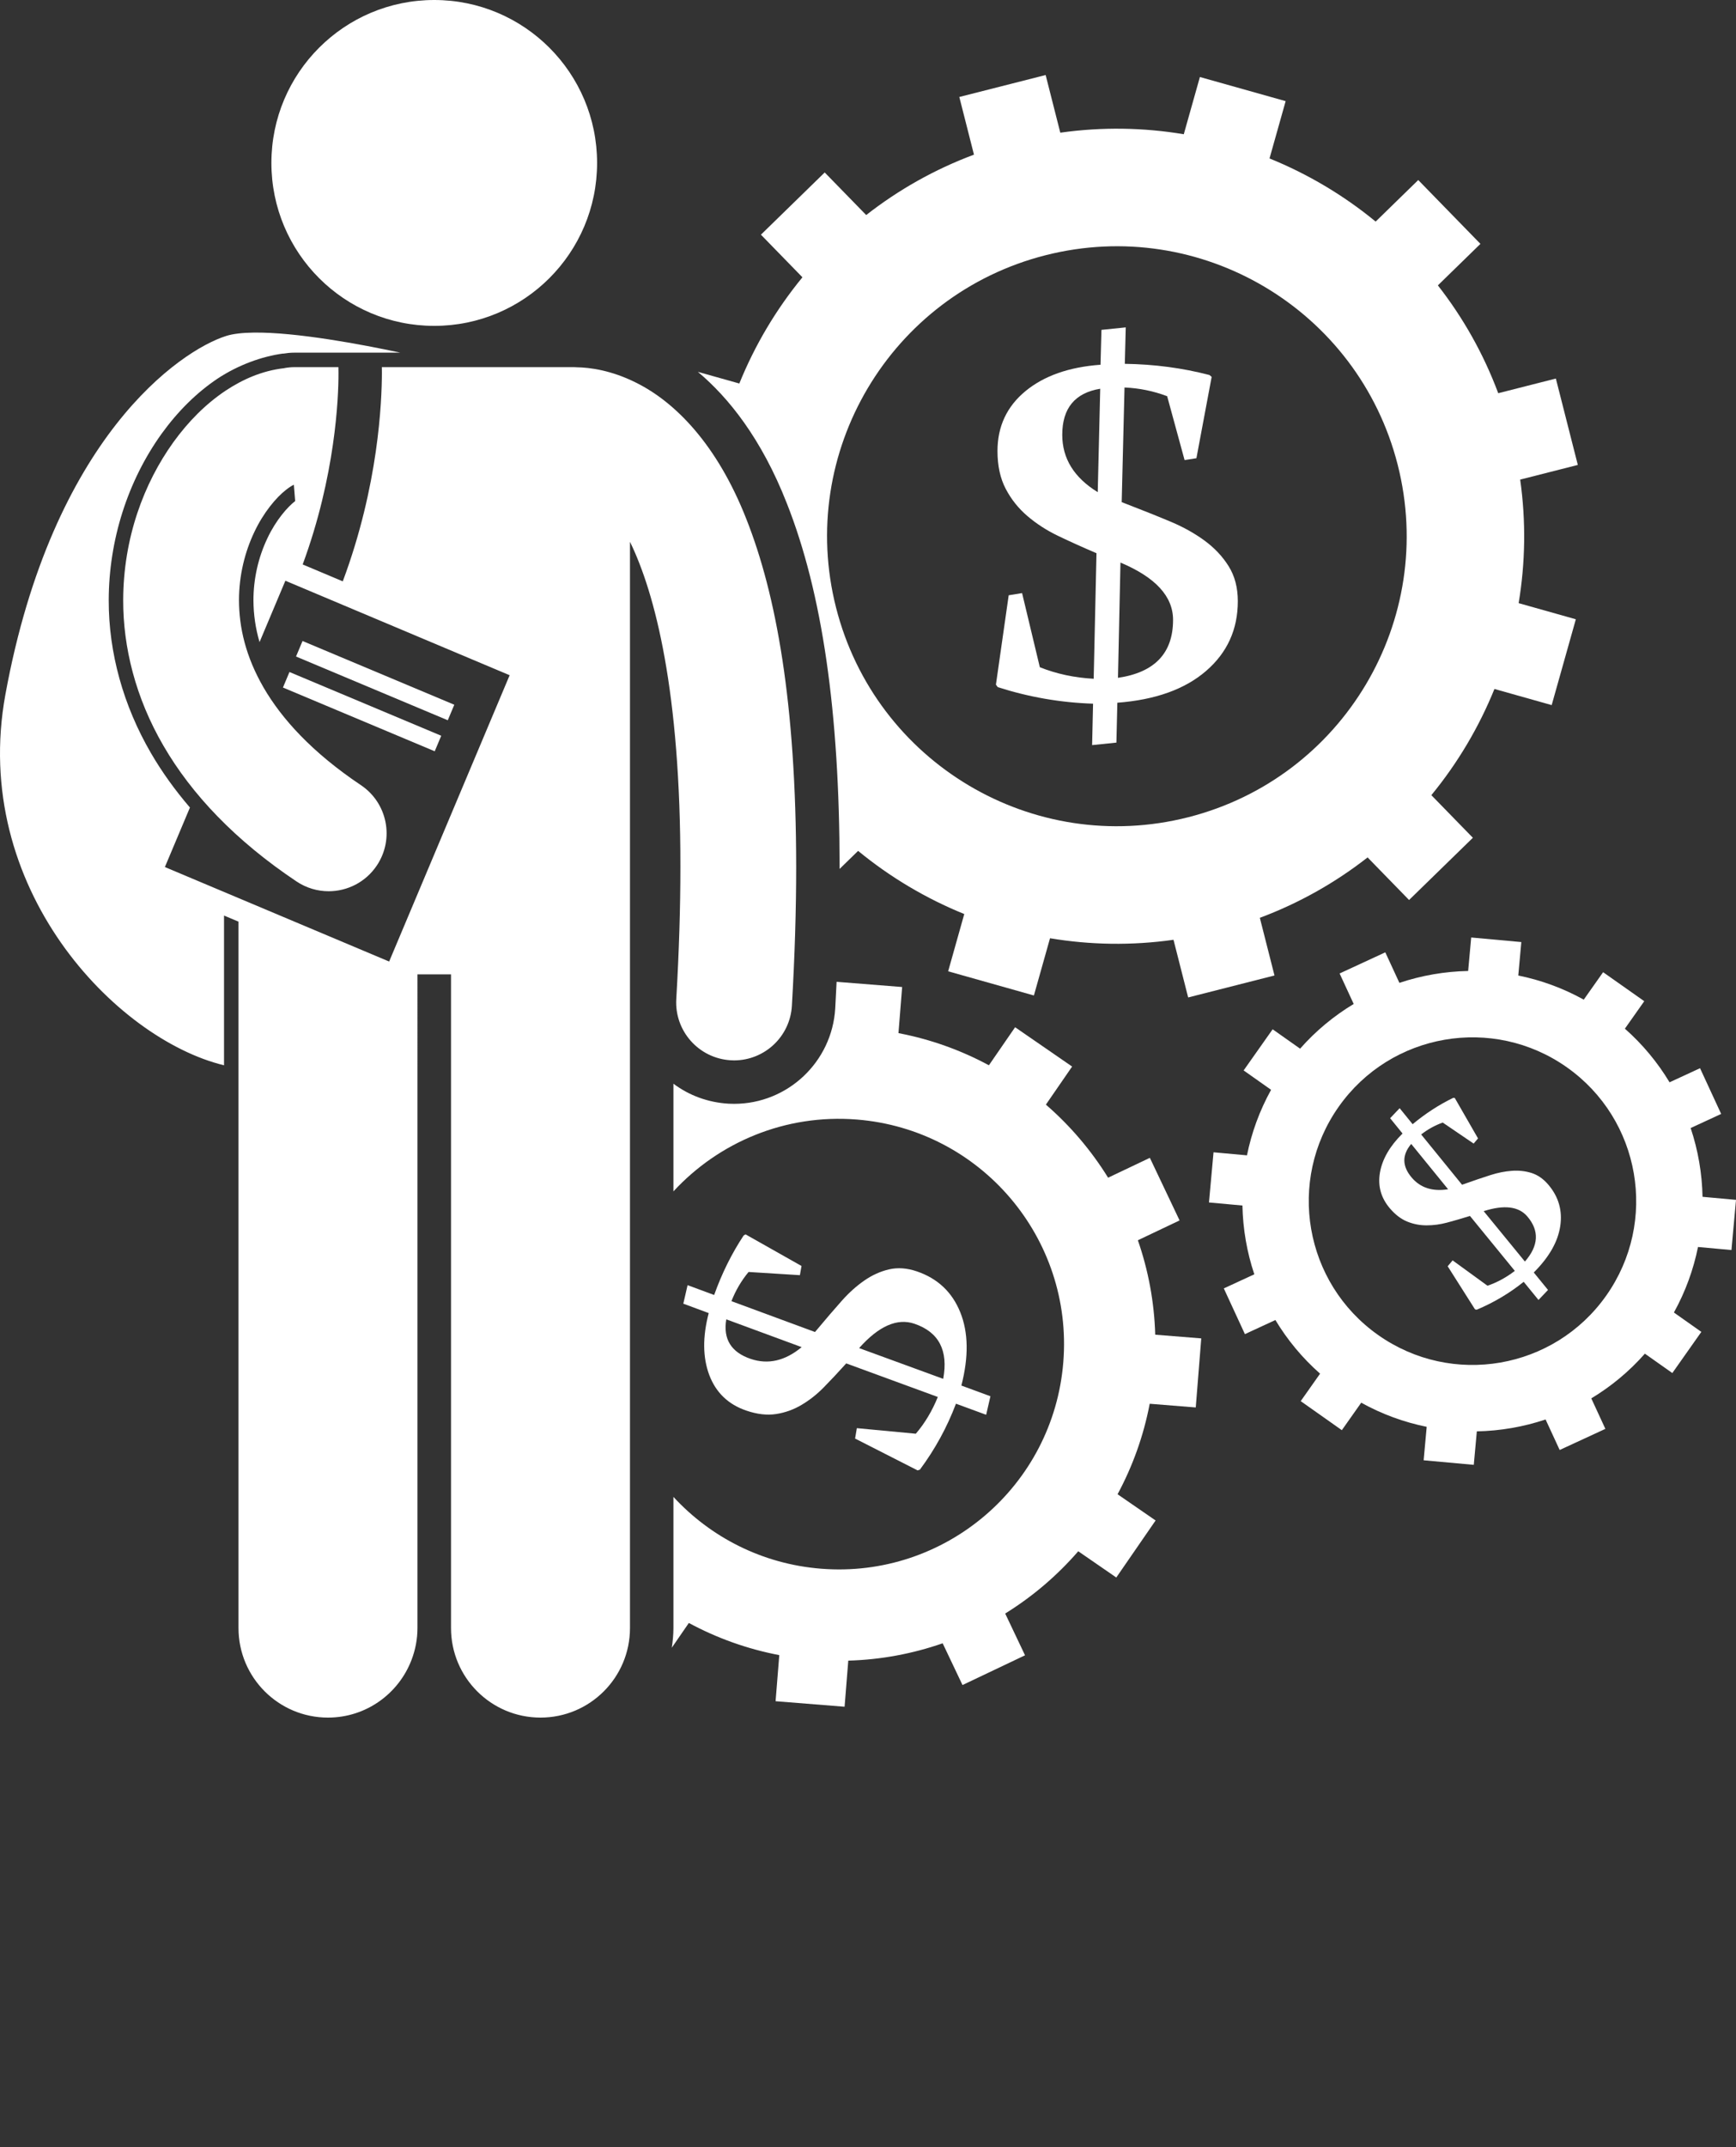 <svg xmlns="http://www.w3.org/2000/svg" xmlns:xlink="http://www.w3.org/1999/xlink" version="1.1" x="0px" y="0px" viewBox="0 0 239.87 296.48" style="enable-background:new 0 0 239.87 237.184;" xml:space="preserve"><rect x="0" y="0" width="239.87" height="296.48" fill="#333333" stroke="none"/><g><path fill="#FFFFFF"   d="M108.718,69.5c4.894,12.365,7.281,28.803,7.293,50.23c0,0.086-0.002,0.177-0.002,0.263l2.559-2.495   c4.419,3.631,9.367,6.573,14.668,8.721l-2.227,7.908l11.849,3.34l2.227-7.904c5.538,0.925,11.279,1.032,17.063,0.213l2.025,7.963   l11.927-3.035l-2.024-7.961c5.472-2.044,10.465-4.882,14.889-8.341l5.731,5.88l8.816-8.592l-5.737-5.886   c3.629-4.418,6.569-9.365,8.717-14.664l7.909,2.228l3.338-11.852l-7.903-2.227c0.925-5.537,1.031-11.277,0.213-17.061l7.964-2.025   l-3.035-11.928l-7.962,2.024c-2.043-5.473-4.881-10.466-8.34-14.89l5.881-5.732l-8.593-8.814l-5.885,5.736   c-4.418-3.629-9.366-6.57-14.665-8.718l2.229-7.913l-11.848-3.332l-2.227,7.903c-5.538-0.926-11.279-1.033-17.063-0.215   l-2.024-7.962l-11.929,3.031l2.025,7.964c-5.474,2.044-10.467,4.881-14.891,8.34l-5.733-5.88l-8.813,8.592l5.735,5.884   c-3.63,4.419-6.572,9.367-8.72,14.668L96.43,51.35C100.657,54.897,105.2,60.533,108.718,69.5z M144.454,35.248   c21.431-5.449,43.217,7.508,48.671,28.934c5.449,21.43-7.508,43.219-28.938,48.668c-21.422,5.451-43.213-7.502-48.664-28.934   C110.073,62.49,123.025,40.699,144.454,35.248z"/><path fill="#FFFFFF"   d="M137.826,62.285c0,2.035,0.382,3.779,1.141,5.225c0.76,1.451,1.763,2.705,3.012,3.766c1.246,1.061,2.646,1.965,4.193,2.709   c1.549,0.746,3.328,1.549,5.334,2.41l-0.387,17.336c-2.668-0.145-5.148-0.674-7.441-1.594L141.225,81.9l-1.85,0.301l-1.764,12.344   l0.258,0.344c4.302,1.379,8.689,2.139,13.164,2.283l-0.131,5.721l3.357-0.346l0.129-5.506c5.248-0.398,9.334-1.861,12.26-4.387   c2.924-2.523,4.387-5.734,4.387-9.637c0-1.861-0.42-3.469-1.262-4.816c-0.84-1.35-1.943-2.521-3.309-3.529   c-1.365-1.002-2.911-1.869-4.643-2.602c-1.73-0.73-4.009-1.641-6.831-2.73l0.389-15.83c2.035,0.086,4,0.488,5.892,1.203l2.408,8.82   l1.635-0.258l2.106-11.229l-0.301-0.258c-3.728-0.975-7.627-1.49-11.699-1.547l0.129-5.033l-3.357,0.344l-0.128,4.816   c-4.359,0.316-7.821,1.535-10.388,3.656C139.11,56.148,137.826,58.902,137.826,62.285z M162.086,85.6   c0,4.588-2.535,7.256-7.611,8.002l0.344-15.916C159.665,79.723,162.086,82.359,162.086,85.6z M152.022,53.682l-0.344,14.281   c-3.268-2.006-4.902-4.646-4.902-7.916C146.775,56.379,148.524,54.256,152.022,53.682z"/><path fill="#FFFFFF"   d="M233.604,155.77l4.216-1.947l-2.919-6.314l-4.212,1.946c-1.636-2.718-3.698-5.223-6.173-7.405l2.677-3.795l-5.685-4.006   l-2.675,3.792c-2.887-1.6-5.938-2.702-9.047-3.332l0.421-4.62l-6.927-0.631l-0.421,4.624c-3.23,0.064-6.436,0.617-9.5,1.642   l-1.948-4.217l-6.313,2.92l1.946,4.211c-2.718,1.636-5.223,3.697-7.405,6.172l-3.794-2.676l-4.008,5.682l3.793,2.676   c-1.6,2.888-2.702,5.94-3.332,9.049l-4.62-0.42l-0.631,6.928l4.624,0.421c0.064,3.229,0.617,6.434,1.642,9.499l-4.215,1.947   l2.916,6.313l4.213-1.946c1.636,2.718,3.698,5.224,6.173,7.406l-2.676,3.794l5.683,4.01l2.677-3.794   c2.886,1.599,5.938,2.701,9.047,3.331l-0.421,4.621l6.928,0.629l0.421-4.623c3.23-0.063,6.436-0.617,9.5-1.641l1.947,4.213   l6.314-2.916l-1.946-4.211c2.719-1.637,5.224-3.698,7.406-6.174l3.793,2.676l4.008-5.684l-3.792-2.675   c1.6-2.887,2.701-5.938,3.33-9.048l4.62,0.42l0.632-6.928l-4.625-0.421C235.181,162.037,234.627,158.833,233.604,155.77z    M221.942,178.906c-7.199,10.207-21.312,12.646-31.521,5.445c-10.209-7.201-12.648-21.314-5.447-31.523   c7.201-10.207,21.314-12.645,31.524-5.445C226.707,154.584,229.142,168.699,221.942,178.906z"/><path fill="#FFFFFF"   d="M215.583,169.332c0.329-2.158-0.223-4.074-1.655-5.75c-0.683-0.799-1.454-1.334-2.31-1.605   c-0.855-0.27-1.762-0.369-2.717-0.299c-0.954,0.068-1.938,0.264-2.949,0.586c-1.011,0.32-2.322,0.767-3.936,1.336l-5.646-6.941   c0.906-0.709,1.897-1.258,2.975-1.645l4.272,2.902l0.607-0.711l-3.219-5.596h-0.225c-1.959,0.951-3.822,2.16-5.592,3.631   l-1.793-2.209l-1.316,1.381l1.714,2.115c-1.757,1.736-2.795,3.533-3.119,5.385c-0.322,1.854,0.138,3.508,1.381,4.961   c0.746,0.873,1.551,1.482,2.407,1.824c0.859,0.344,1.751,0.516,2.676,0.51c0.925,0,1.856-0.125,2.796-0.375   c0.94-0.248,1.997-0.555,3.176-0.922l6.199,7.586c-1.199,0.916-2.459,1.602-3.781,2.049l-4.813-3.498l-0.684,0.811l3.773,5.947   l0.238,0.053c2.354-0.986,4.518-2.271,6.492-3.852l2.044,2.504l1.316-1.381l-1.967-2.412   C214.036,173.617,215.255,171.49,215.583,169.332z M195.075,162.627c-1.348-1.576-1.375-3.129-0.083-4.662l5.096,6.26   C197.948,164.564,196.275,164.029,195.075,162.627z M210.702,174.207l-5.696-6.959c2.829-0.904,4.839-0.662,6.028,0.729   C212.718,169.947,212.609,172.023,210.702,174.207z"/><path fill="#FFFFFF"   d="M157.224,171.267l5.763-2.739l-4.106-8.642l-5.77,2.742c-2.338-3.776-5.238-7.181-8.596-10.09l3.624-5.258l-7.877-5.43   l-3.622,5.255c-3.841-2.071-8.036-3.591-12.496-4.44l0.51-6.367l-9.057-0.72c-0.059,1.217-0.117,2.433-0.189,3.669   c-0.437,7.387-6.568,13.178-13.969,13.182c-0.258,0-0.515-0.01-0.777-0.021c-2.816-0.166-5.436-1.127-7.612-2.76v14.871   c6.257-6.77,15.44-10.712,25.343-9.922c17.127,1.371,29.9,16.371,28.529,33.498c-1.369,17.123-16.363,29.898-33.492,28.527   c-8.121-0.649-15.26-4.365-20.38-9.916v18.113c0,0.924-0.091,1.825-0.224,2.713l2.354-3.416c3.841,2.07,8.037,3.59,12.496,4.439   l-0.51,6.366l9.534,0.762l0.51-6.365c4.537-0.129,8.921-0.962,13.042-2.395l2.74,5.764l8.64-4.107l-2.741-5.768   c3.778-2.338,7.184-5.239,10.094-8.598l5.257,3.623l5.432-7.875l-5.256-3.622c2.07-3.841,3.591-8.036,4.441-12.495l6.363,0.51   l0.761-9.537l-6.361-0.509C159.491,179.77,158.657,175.388,157.224,171.267z"/><path fill="#FFFFFF"   d="M95.005,177.467l-0.588,2.557l3.51,1.301c-0.863,3.289-0.832,6.141,0.08,8.561c0.919,2.42,2.623,4.053,5.11,4.902   c1.497,0.512,2.874,0.67,4.131,0.475c1.253-0.195,2.431-0.617,3.522-1.271c1.094-0.648,2.109-1.449,3.045-2.402   c0.939-0.951,1.977-2.059,3.113-3.318l12.653,4.637c-0.779,1.922-1.788,3.617-3.04,5.074l-8.148-0.768l-0.242,1.436l8.635,4.395   l0.32-0.102c2.092-2.816,3.755-5.854,4.984-9.107l4.172,1.531l0.59-2.559l-4.015-1.477c1.021-3.961,0.971-7.33-0.151-10.115   c-1.122-2.785-3.117-4.666-5.986-5.647c-1.367-0.467-2.656-0.56-3.859-0.281c-1.199,0.279-2.343,0.797-3.424,1.549   c-1.082,0.75-2.109,1.672-3.081,2.762c-0.972,1.084-2.212,2.537-3.724,4.338l-11.545-4.26c0.574-1.475,1.365-2.818,2.367-4.031   l7.09,0.443l0.224-1.27l-7.733-4.365l-0.264,0.156c-1.654,2.498-3.01,5.236-4.074,8.215L95.005,177.467z M100.353,182.188   l10.416,3.838c-2.292,1.902-4.648,2.439-7.051,1.621C101.018,186.727,99.898,184.906,100.353,182.188z M130.327,190.406   l-11.619-4.248c2.714-3.051,5.264-4.172,7.646-3.361C129.728,183.949,131.052,186.484,130.327,190.406z"/><path fill="#FFFFFF"   d="M57.683,134.549h4.636v90.269c0,6.832,5.537,12.365,12.365,12.365c6.826,0,12.363-5.533,12.363-12.365v-98v-18.937V74.816   c3.467,7.1,6.999,20.703,6.965,44.92c0,5.514-0.178,11.57-0.568,18.223c-0.26,4.406,3.105,8.195,7.521,8.453   c0.157,0.01,0.315,0.016,0.472,0.016c4.205-0.002,7.731-3.281,7.981-7.533c0.405-6.934,0.593-13.301,0.593-19.158   c-0.011-22.658-2.77-37.666-6.877-48.045c-4.057-10.34-9.855-16.174-15.234-18.842c-3.416-1.721-6.414-2.111-8.221-2.133   c-0.119-0.006-0.238-0.018-0.359-0.018H52.76c0.004,0.219,0.008,0.477,0.009,0.807c-0.016,3.916-0.447,15.504-5.407,28.772   l-5.539-2.333c4.512-12.225,4.959-22.986,4.946-26.439c0-0.36-0.004-0.62-0.009-0.807h-6.077c-0.479,0-0.944,0.05-1.399,0.133   l0.001,0.008c-3.088,0.349-5.766,1.558-8.109,3.105c-2.766,1.85-5.152,4.262-7.215,7.111c-4.088,5.686-6.924,13.246-6.939,21.842   c-0.01,6.436,1.672,13.408,5.572,20.1c3.891,6.699,9.926,13.072,18.375,18.721c1.365,0.914,2.912,1.352,4.441,1.352   c2.58,0,5.113-1.246,6.656-3.551c2.457-3.674,1.473-8.641-2.201-11.1c-6.775-4.539-10.939-9.168-13.439-13.465   c-2.49-4.307-3.395-8.324-3.404-12.057c-0.004-3.486,0.836-6.738,2.119-9.43c1.264-2.686,3.018-4.777,4.393-5.836   c0.426-0.342,0.79-0.558,1.067-0.699l0.184,2.26c-1.045,0.805-2.648,2.608-3.834,5.127c-1.268,2.658-1.933,5.619-1.931,8.576   c0.007,1.966,0.288,3.88,0.843,5.771l3.568-8.474L70.42,93.242l-16.65,39.537l-30.987-13.048l3.461-8.219   c-2.065-2.405-3.869-4.909-5.382-7.511c-3.832-6.578-5.852-13.877-5.839-21.107c0.012-8.291,2.611-16.461,7.313-23.006   c2.271-3.139,4.872-5.695,7.728-7.605c2.847-1.881,6.135-3.07,9.056-3.463l0.001,0.017c0.51-0.083,1.029-0.138,1.563-0.138h14.626   c-5.287-1.129-14.396-2.854-20.274-2.771c-1.518,0.021-2.824,0.16-3.788,0.465c-6.331,2-24,14-30.5,49.5   c-4.888,26.692,15.242,47.588,30.207,51.213v-20.677l2,0.842v28.707v68.841c0,6.832,5.537,12.365,12.365,12.365   c5.281,0,9.778-3.318,11.549-7.982c0.519-1.364,0.814-2.838,0.814-4.384V134.549z"/><circle fill="#FFFFFF" cx="60.001" cy="22.5" r="22.5"/><rect fill="#FFFFFF" x="50.687" y="82.662" transform="matrix(0.387 -0.922 0.922 0.387 -54.927 105.403)" width="2.325" height="22.743"/><rect fill="#FFFFFF" x="48.881" y="86.947" transform="matrix(0.387 -0.922 0.922 0.387 -59.986 106.361)" width="2.325" height="22.745"/></g></svg>